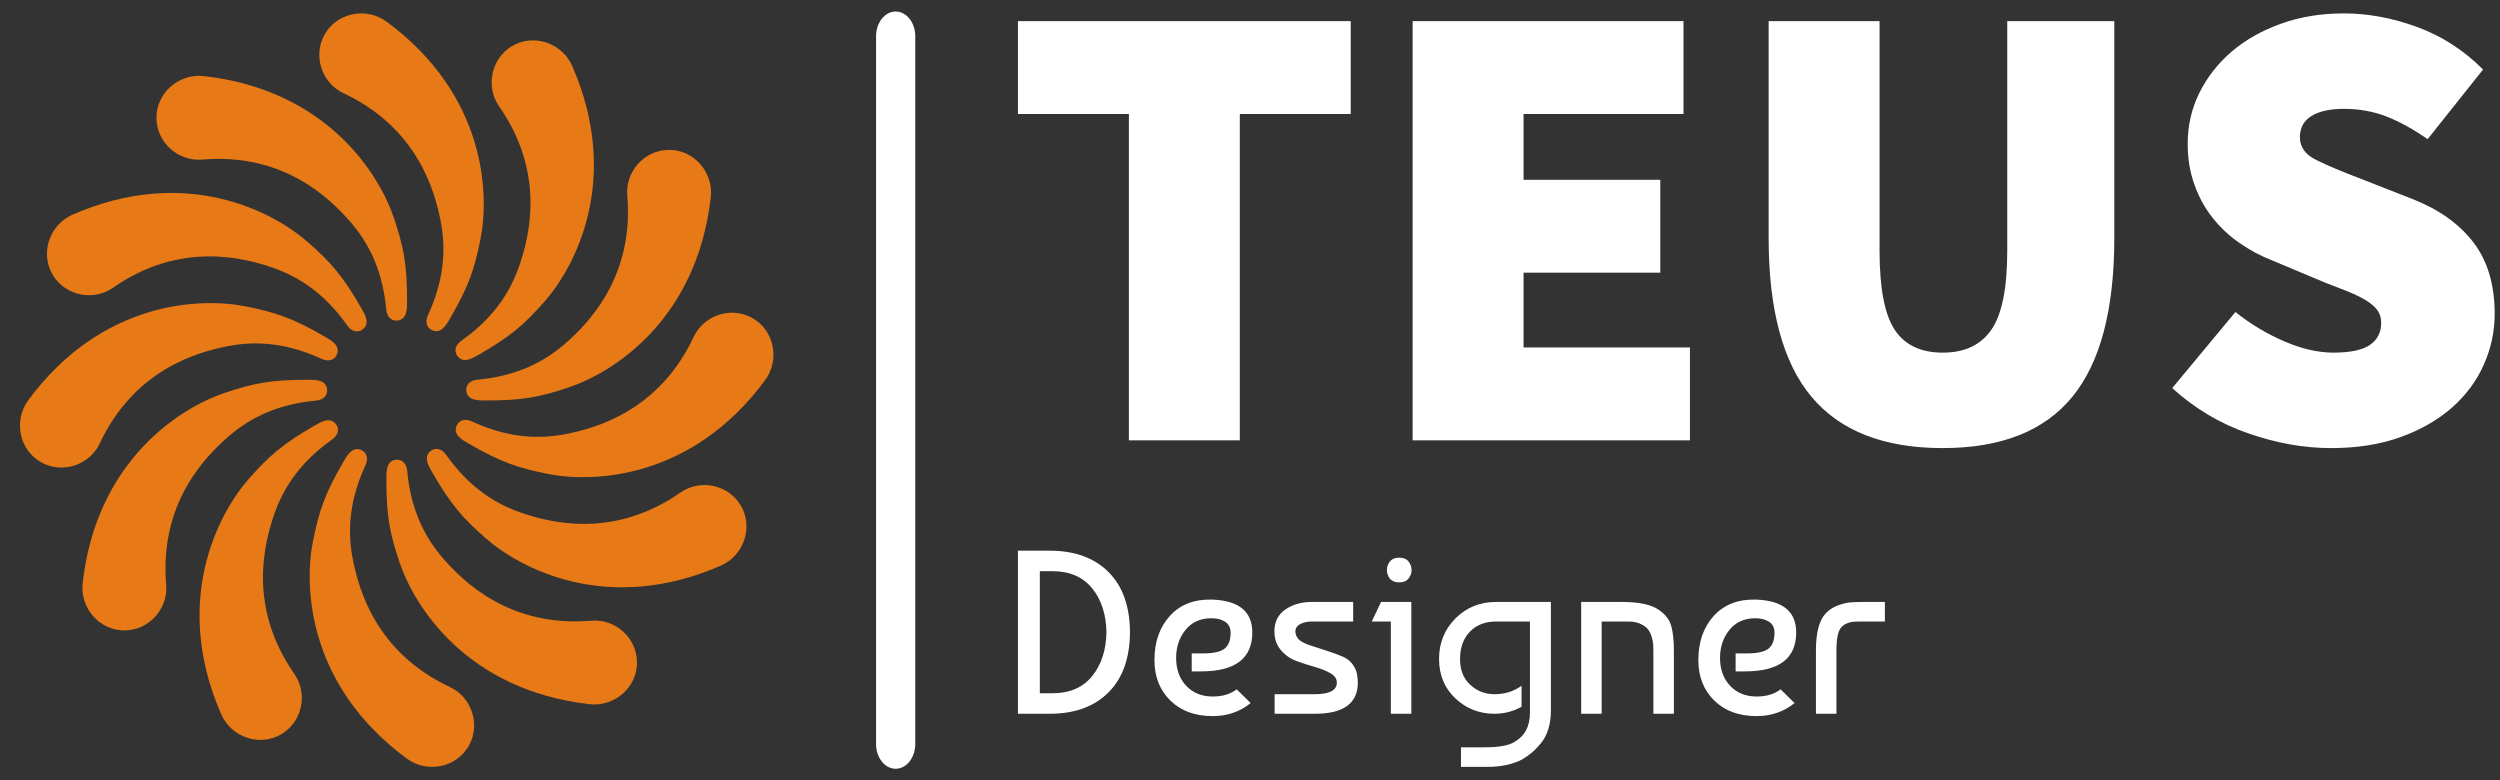 <svg width="141" height="44" viewBox="0 0 141 44" fill="none" xmlns="http://www.w3.org/2000/svg">
<rect x="0" y="0" width="141" height="44" fill="#333333" stroke="none"/>
<g clip-path="url(#clip0_281_14501)">
<g clip-path="url(#clip1_281_14501)">
<g clip-path="url(#clip2_281_14501)">
<path d="M51.621 2.046C51.621 1.275 51.126 0.65 50.516 0.65C49.905 0.65 49.41 1.275 49.41 2.046V41.962C49.41 42.733 49.905 43.358 50.516 43.358C51.126 43.358 51.621 42.733 51.621 41.962V2.046Z" fill="white"/>
<g clip-path="url(#clip3_281_14501)">
<g clip-path="url(#clip4_281_14501)">
<g clip-path="url(#clip5_281_14501)">
<g clip-path="url(#clip6_281_14501)">
<path d="M69.925 24.835H63.669V6.43H57.412V1.193H76.181V6.43H69.925V24.835ZM95.313 24.835H79.673V1.193H94.95V6.43H85.929V10.14H93.64V15.378H85.929V19.598H95.313V24.835ZM109.571 25.272C106.249 25.272 103.781 24.307 102.166 22.376C100.556 20.451 99.751 17.464 99.751 13.414V1.193H106.007V14.142C106.007 16.251 106.291 17.735 106.858 18.594C107.425 19.457 108.33 19.889 109.571 19.889C110.808 19.889 111.722 19.457 112.314 18.594C112.911 17.735 113.209 16.251 113.209 14.142V1.193H119.247V13.414C119.247 17.464 118.459 20.451 116.882 22.376C115.306 24.307 112.869 25.272 109.571 25.272ZM131.461 25.272C129.957 25.272 128.413 24.998 126.827 24.45C125.236 23.907 123.798 23.053 122.513 21.889L126.078 17.597C126.926 18.276 127.843 18.826 128.827 19.248C129.807 19.675 130.733 19.889 131.606 19.889C132.552 19.889 133.238 19.743 133.665 19.452C134.087 19.161 134.298 18.749 134.298 18.215C134.298 17.924 134.225 17.682 134.08 17.488C133.934 17.294 133.723 17.112 133.447 16.942C133.165 16.773 132.831 16.608 132.443 16.448C132.055 16.292 131.606 16.118 131.097 15.924L128.151 14.687C127.52 14.445 126.914 14.122 126.332 13.72C125.75 13.322 125.241 12.849 124.805 12.301C124.368 11.758 124.024 11.135 123.772 10.431C123.514 9.728 123.386 8.952 123.386 8.104C123.386 7.085 123.604 6.132 124.041 5.245C124.477 4.362 125.083 3.586 125.859 2.917C126.635 2.252 127.564 1.726 128.646 1.338C129.722 0.95 130.903 0.756 132.188 0.756C133.546 0.756 134.924 1.011 136.32 1.52C137.712 2.029 138.954 2.829 140.045 3.921L136.917 7.849C136.117 7.291 135.348 6.867 134.611 6.576C133.869 6.285 133.061 6.139 132.188 6.139C131.412 6.139 130.806 6.273 130.37 6.54C129.933 6.806 129.715 7.206 129.715 7.74C129.715 8.298 130.025 8.727 130.646 9.027C131.262 9.333 132.116 9.692 133.207 10.104L136.08 11.232C137.559 11.814 138.699 12.626 139.499 13.669C140.299 14.711 140.7 16.057 140.7 17.706C140.7 18.7 140.493 19.658 140.081 20.58C139.669 21.501 139.07 22.306 138.284 22.995C137.494 23.688 136.529 24.241 135.389 24.653C134.249 25.066 132.94 25.272 131.461 25.272Z" fill="white"/>
</g>
</g>
<g clip-path="url(#clip7_281_14501)">
<g clip-path="url(#clip8_281_14501)">
<path d="M63.731 35.658C63.722 37.12 63.318 38.252 62.517 39.053C61.715 39.855 60.608 40.256 59.198 40.256H57.411V31.059H59.198C60.608 31.059 61.715 31.459 62.517 32.26C63.318 33.062 63.722 34.195 63.731 35.658ZM58.647 39.1H59.356C60.328 39.1 61.075 38.778 61.597 38.133C62.118 37.49 62.387 36.665 62.404 35.658C62.387 34.651 62.118 33.825 61.597 33.18C61.075 32.537 60.328 32.215 59.356 32.215H58.647V39.1ZM68.395 33.818C69.884 33.88 70.629 34.497 70.629 35.671C70.629 37.134 69.67 37.865 67.752 37.865H67.213V36.853H67.844C68.43 36.853 68.838 36.763 69.065 36.583C69.293 36.404 69.407 36.105 69.407 35.684C69.407 35.413 69.306 35.208 69.105 35.072C68.903 34.937 68.645 34.869 68.33 34.869C67.708 34.869 67.219 35.088 66.863 35.526C66.51 35.964 66.333 36.49 66.333 37.103C66.333 37.751 66.523 38.277 66.903 38.68C67.285 39.083 67.782 39.284 68.395 39.284C68.947 39.284 69.398 39.148 69.749 38.877L70.537 39.652C69.933 40.142 69.219 40.388 68.395 40.388C67.397 40.388 66.6 40.094 66.004 39.507C65.409 38.92 65.111 38.163 65.111 37.234C65.111 36.201 65.404 35.364 65.991 34.725C66.578 34.086 67.379 33.783 68.395 33.818ZM73.99 33.95H76.318V35.053H73.99C73.736 35.053 73.517 35.102 73.333 35.198C73.151 35.294 73.06 35.43 73.06 35.605C73.06 35.71 73.082 35.804 73.125 35.886C73.169 35.971 73.219 36.039 73.275 36.091C73.333 36.144 73.421 36.198 73.538 36.254C73.657 36.312 73.749 36.352 73.814 36.373C73.88 36.395 74.158 36.486 74.647 36.643C75.139 36.801 75.503 36.932 75.74 37.037C75.975 37.142 76.156 37.284 76.284 37.463C76.412 37.643 76.493 37.819 76.528 37.989C76.563 38.16 76.581 38.329 76.581 38.496C76.581 39.669 75.775 40.256 74.163 40.256H71.888V39.153H74.163C74.987 39.153 75.398 38.934 75.398 38.496C75.398 38.285 75.277 38.11 75.036 37.97C74.796 37.83 74.502 37.712 74.155 37.615C73.81 37.519 73.464 37.407 73.117 37.279C72.772 37.153 72.479 36.947 72.237 36.661C71.997 36.378 71.877 36.026 71.877 35.605C71.877 35.071 72.083 34.661 72.495 34.375C72.906 34.092 73.405 33.95 73.99 33.95ZM79.6 33.95V40.256H78.444V35.053H77.367L77.892 33.95H79.6ZM78.391 32.636C78.277 32.487 78.221 32.325 78.221 32.15C78.221 31.974 78.277 31.814 78.391 31.669C78.505 31.525 78.68 31.453 78.917 31.453C79.153 31.453 79.329 31.525 79.442 31.669C79.556 31.814 79.613 31.974 79.613 32.15C79.613 32.325 79.556 32.484 79.442 32.628C79.329 32.773 79.153 32.846 78.917 32.846C78.68 32.846 78.505 32.776 78.391 32.636ZM84.29 40.256C83.432 40.256 82.696 39.967 82.083 39.389C81.47 38.811 81.163 38.071 81.163 37.169C81.163 36.258 81.473 35.493 82.091 34.875C82.708 34.258 83.472 33.95 84.382 33.95H87.47V40.072C87.47 40.467 87.42 40.821 87.32 41.137C87.219 41.452 87.076 41.719 86.892 41.938C86.708 42.157 86.542 42.328 86.393 42.45C86.244 42.573 86.064 42.7 85.854 42.831C85.311 43.112 84.65 43.252 83.87 43.252H82.399V42.148H83.752C84.523 42.148 85.07 42.052 85.394 41.859C85.99 41.526 86.288 40.974 86.288 40.204V35.053H84.382C83.761 35.053 83.266 35.246 82.898 35.632C82.53 36.017 82.346 36.529 82.346 37.169C82.346 37.782 82.537 38.265 82.919 38.619C83.299 38.975 83.756 39.153 84.29 39.153C84.869 39.153 85.377 38.995 85.815 38.68V39.862C85.342 40.125 84.834 40.256 84.29 40.256ZM89.178 40.256V33.95H91.451C92.423 33.95 93.12 34.094 93.54 34.383C93.917 34.637 94.155 34.941 94.255 35.295C94.356 35.651 94.407 36.118 94.407 36.696V40.256H93.251V36.709C93.251 36.551 93.247 36.417 93.238 36.307C93.229 36.198 93.199 36.058 93.146 35.886C93.093 35.716 93.019 35.576 92.923 35.466C92.826 35.357 92.686 35.261 92.502 35.177C92.318 35.094 92.095 35.053 91.832 35.053H90.334V40.256H89.178ZM99.072 33.818C100.561 33.88 101.305 34.497 101.305 35.671C101.305 37.134 100.346 37.865 98.428 37.865H97.889V36.853H98.52C99.107 36.853 99.514 36.763 99.742 36.583C99.969 36.404 100.083 36.105 100.083 35.684C100.083 35.413 99.983 35.208 99.781 35.072C99.58 34.937 99.321 34.869 99.006 34.869C98.384 34.869 97.895 35.088 97.54 35.526C97.186 35.964 97.009 36.49 97.009 37.103C97.009 37.751 97.199 38.277 97.579 38.68C97.961 39.083 98.458 39.284 99.072 39.284C99.623 39.284 100.074 39.148 100.425 38.877L101.213 39.652C100.609 40.142 99.895 40.388 99.072 40.388C98.073 40.388 97.276 40.094 96.68 39.507C96.085 38.92 95.787 38.163 95.787 37.234C95.787 36.201 96.08 35.364 96.667 34.725C97.254 34.086 98.055 33.783 99.072 33.818ZM103.575 40.256H102.419V36.669C102.419 35.662 102.608 34.966 102.984 34.58C103.168 34.388 103.392 34.243 103.654 34.147C103.917 34.05 104.147 33.993 104.345 33.976C104.542 33.959 104.811 33.95 105.152 33.95H106.308V35.053H104.916C104.74 35.053 104.605 35.058 104.508 35.066C104.412 35.075 104.298 35.106 104.167 35.158C104.035 35.211 103.921 35.294 103.825 35.408C103.659 35.618 103.575 36.039 103.575 36.669V40.256Z" fill="white"/>
</g>
</g>
</g>
</g>
<g clip-path="url(#clip9_281_14501)">
<g clip-path="url(#clip10_281_14501)">
<path d="M11.5 4.291C18.435 5.076 21.39 9.819 22.219 12.299C22.757 13.906 22.959 14.86 22.959 16.962C22.959 17.372 22.981 18.005 22.429 18.076C22.042 18.125 21.821 17.82 21.789 17.481C21.644 15.96 21.207 14.179 19.774 12.53C18.642 11.225 16.018 8.607 11.403 9C10.061 9.114 8.863 8.061 8.824 6.705C8.783 5.265 10.074 4.13 11.5 4.291Z" fill="#E77917"/>
<path d="M33.25 39.716C26.316 38.931 23.361 34.188 22.531 31.708C21.993 30.1 21.791 29.147 21.791 27.045C21.791 26.634 21.769 26.002 22.321 25.931C22.708 25.881 22.929 26.187 22.961 26.525C23.106 28.047 23.544 29.828 24.976 31.477C26.109 32.781 28.732 35.4 33.347 35.007C34.689 34.892 35.887 35.946 35.926 37.301C35.967 38.743 34.677 39.877 33.25 39.716Z" fill="#E77917"/>
<path d="M4.663 32.879C5.447 25.945 10.19 22.99 12.67 22.16C14.278 21.622 15.231 21.42 17.334 21.42C17.744 21.42 18.377 21.398 18.448 21.95C18.497 22.337 18.192 22.558 17.853 22.59C16.332 22.735 14.551 23.173 12.902 24.605C11.598 25.738 8.98 28.362 9.372 32.976C9.487 34.318 8.433 35.516 7.078 35.555C5.636 35.596 4.501 34.306 4.663 32.879Z" fill="#E77917"/>
<path d="M40.087 11.128C39.303 18.063 34.56 21.018 32.08 21.848C30.472 22.385 29.519 22.587 27.417 22.587C27.006 22.587 26.373 22.61 26.303 22.058C26.253 21.671 26.559 21.45 26.897 21.418C28.418 21.273 30.199 20.835 31.848 19.403C33.152 18.27 35.771 15.646 35.378 11.031C35.263 9.69 36.317 8.492 37.672 8.453C39.114 8.412 40.249 9.702 40.087 11.128Z" fill="#E77917"/>
<path d="M4.101 12.102C10.498 9.314 15.429 11.944 17.388 13.677C18.658 14.8 19.309 15.525 20.36 17.346C20.566 17.701 20.901 18.238 20.458 18.575C20.148 18.812 19.803 18.658 19.607 18.381C18.721 17.136 17.451 15.812 15.386 15.1C13.753 14.537 10.171 13.582 6.372 16.23C5.267 16.999 3.703 16.686 2.991 15.531C2.235 14.303 2.785 12.675 4.101 12.102Z" fill="#E77917"/>
<path d="M40.65 31.905C34.252 34.693 29.322 32.063 27.363 30.33C26.093 29.207 25.442 28.482 24.39 26.662C24.185 26.306 23.849 25.769 24.292 25.432C24.602 25.196 24.946 25.349 25.143 25.627C26.03 26.872 27.3 28.195 29.364 28.907C30.998 29.47 34.579 30.426 38.379 27.778C39.484 27.008 41.048 27.322 41.759 28.476C42.516 29.704 41.965 31.332 40.65 31.905Z" fill="#E77917"/>
<path d="M12.473 40.279C9.685 33.881 12.315 28.951 14.048 26.991C15.172 25.722 15.896 25.07 17.717 24.019C18.073 23.814 18.61 23.478 18.946 23.921C19.183 24.232 19.029 24.576 18.752 24.772C17.506 25.659 16.183 26.929 15.472 28.993C14.908 30.626 13.953 34.208 16.601 38.008C17.37 39.113 17.057 40.677 15.902 41.389C14.675 42.144 13.047 41.594 12.473 40.279Z" fill="#E77917"/>
<path d="M32.277 3.729C35.065 10.127 32.434 15.057 30.702 17.016C29.578 18.286 28.854 18.937 27.033 19.989C26.677 20.194 26.141 20.53 25.803 20.087C25.567 19.776 25.722 19.432 25.999 19.235C27.244 18.349 28.567 17.08 29.279 15.014C29.842 13.381 30.798 9.8 28.15 6C27.38 4.895 27.693 3.331 28.848 2.619C30.076 1.864 31.703 2.414 32.277 3.729Z" fill="#E77917"/>
<path d="M1.598 22.566C5.744 16.953 11.329 16.765 13.892 17.286C15.554 17.624 16.48 17.926 18.301 18.977C18.657 19.182 19.216 19.479 19.001 19.993C18.85 20.353 18.475 20.392 18.166 20.25C16.776 19.615 15.014 19.104 12.871 19.52C11.175 19.849 7.595 20.812 5.629 25.005C5.056 26.224 3.545 26.735 2.352 26.09C1.082 25.405 0.746 23.72 1.598 22.566Z" fill="#E77917"/>
<path d="M43.152 21.442C39.006 27.055 33.42 27.242 30.858 26.721C29.196 26.383 28.27 26.081 26.45 25.03C26.094 24.825 25.535 24.528 25.749 24.014C25.9 23.654 26.275 23.616 26.584 23.757C27.974 24.392 29.735 24.903 31.88 24.487C33.575 24.159 37.155 23.196 39.122 19.003C39.694 17.783 41.205 17.273 42.398 17.917C43.667 18.602 44.005 20.287 43.152 21.442Z" fill="#E77917"/>
<path d="M22.938 42.781C17.324 38.635 17.137 33.05 17.658 30.487C17.996 28.825 18.297 27.899 19.349 26.078C19.555 25.722 19.852 25.163 20.364 25.378C20.724 25.529 20.763 25.904 20.622 26.213C19.987 27.603 19.476 29.364 19.892 31.508C20.22 33.204 21.183 36.783 25.377 38.75C26.596 39.322 27.106 40.834 26.462 42.027C25.776 43.296 24.092 43.634 22.938 42.781Z" fill="#E77917"/>
<path d="M21.813 1.227C27.426 5.373 27.613 10.958 27.092 13.521C26.754 15.183 26.453 16.109 25.402 17.93C25.196 18.286 24.899 18.845 24.386 18.63C24.026 18.479 23.988 18.104 24.129 17.795C24.764 16.405 25.275 14.644 24.859 12.5C24.53 10.804 23.567 7.225 19.374 5.258C18.155 4.686 17.645 3.174 18.289 1.981C18.974 0.711 20.658 0.375 21.813 1.227Z" fill="#E77917"/>
</g>
</g>
</g>
</g>
</g>
<defs>
<clipPath id="clip0_281_14501">
<rect width="140" height="42.7" fill="white" transform="translate(0.915 0.654)"/>
</clipPath>
<clipPath id="clip1_281_14501">
<rect width="139.576" height="42.708" fill="white" transform="translate(1.127 0.65)"/>
</clipPath>
<clipPath id="clip2_281_14501">
<rect width="139.576" height="42.708" fill="white" transform="translate(1.127 0.65)"/>
</clipPath>
<clipPath id="clip3_281_14501">
<rect width="83.294" height="42.496" fill="white" transform="translate(57.409 0.756)"/>
</clipPath>
<clipPath id="clip4_281_14501">
<rect width="83.294" height="42.496" fill="white" transform="translate(57.409 0.756)"/>
</clipPath>
<clipPath id="clip5_281_14501">
<rect width="83.294" height="24.515" fill="white" transform="translate(57.409 0.756)"/>
</clipPath>
<clipPath id="clip6_281_14501">
<rect width="83.294" height="24.515" fill="white" transform="translate(57.409 0.756)"/>
</clipPath>
<clipPath id="clip7_281_14501">
<rect width="48.902" height="12.193" fill="white" transform="translate(57.409 31.059)"/>
</clipPath>
<clipPath id="clip8_281_14501">
<rect width="48.902" height="12.193" fill="white" transform="translate(57.409 31.059)"/>
</clipPath>
<clipPath id="clip9_281_14501">
<rect width="42.496" height="42.496" fill="white" transform="translate(1.127 0.756)"/>
</clipPath>
<clipPath id="clip10_281_14501">
<rect width="42.496" height="42.496" fill="white" transform="translate(1.127 0.756)"/>
</clipPath>
</defs>
</svg>
